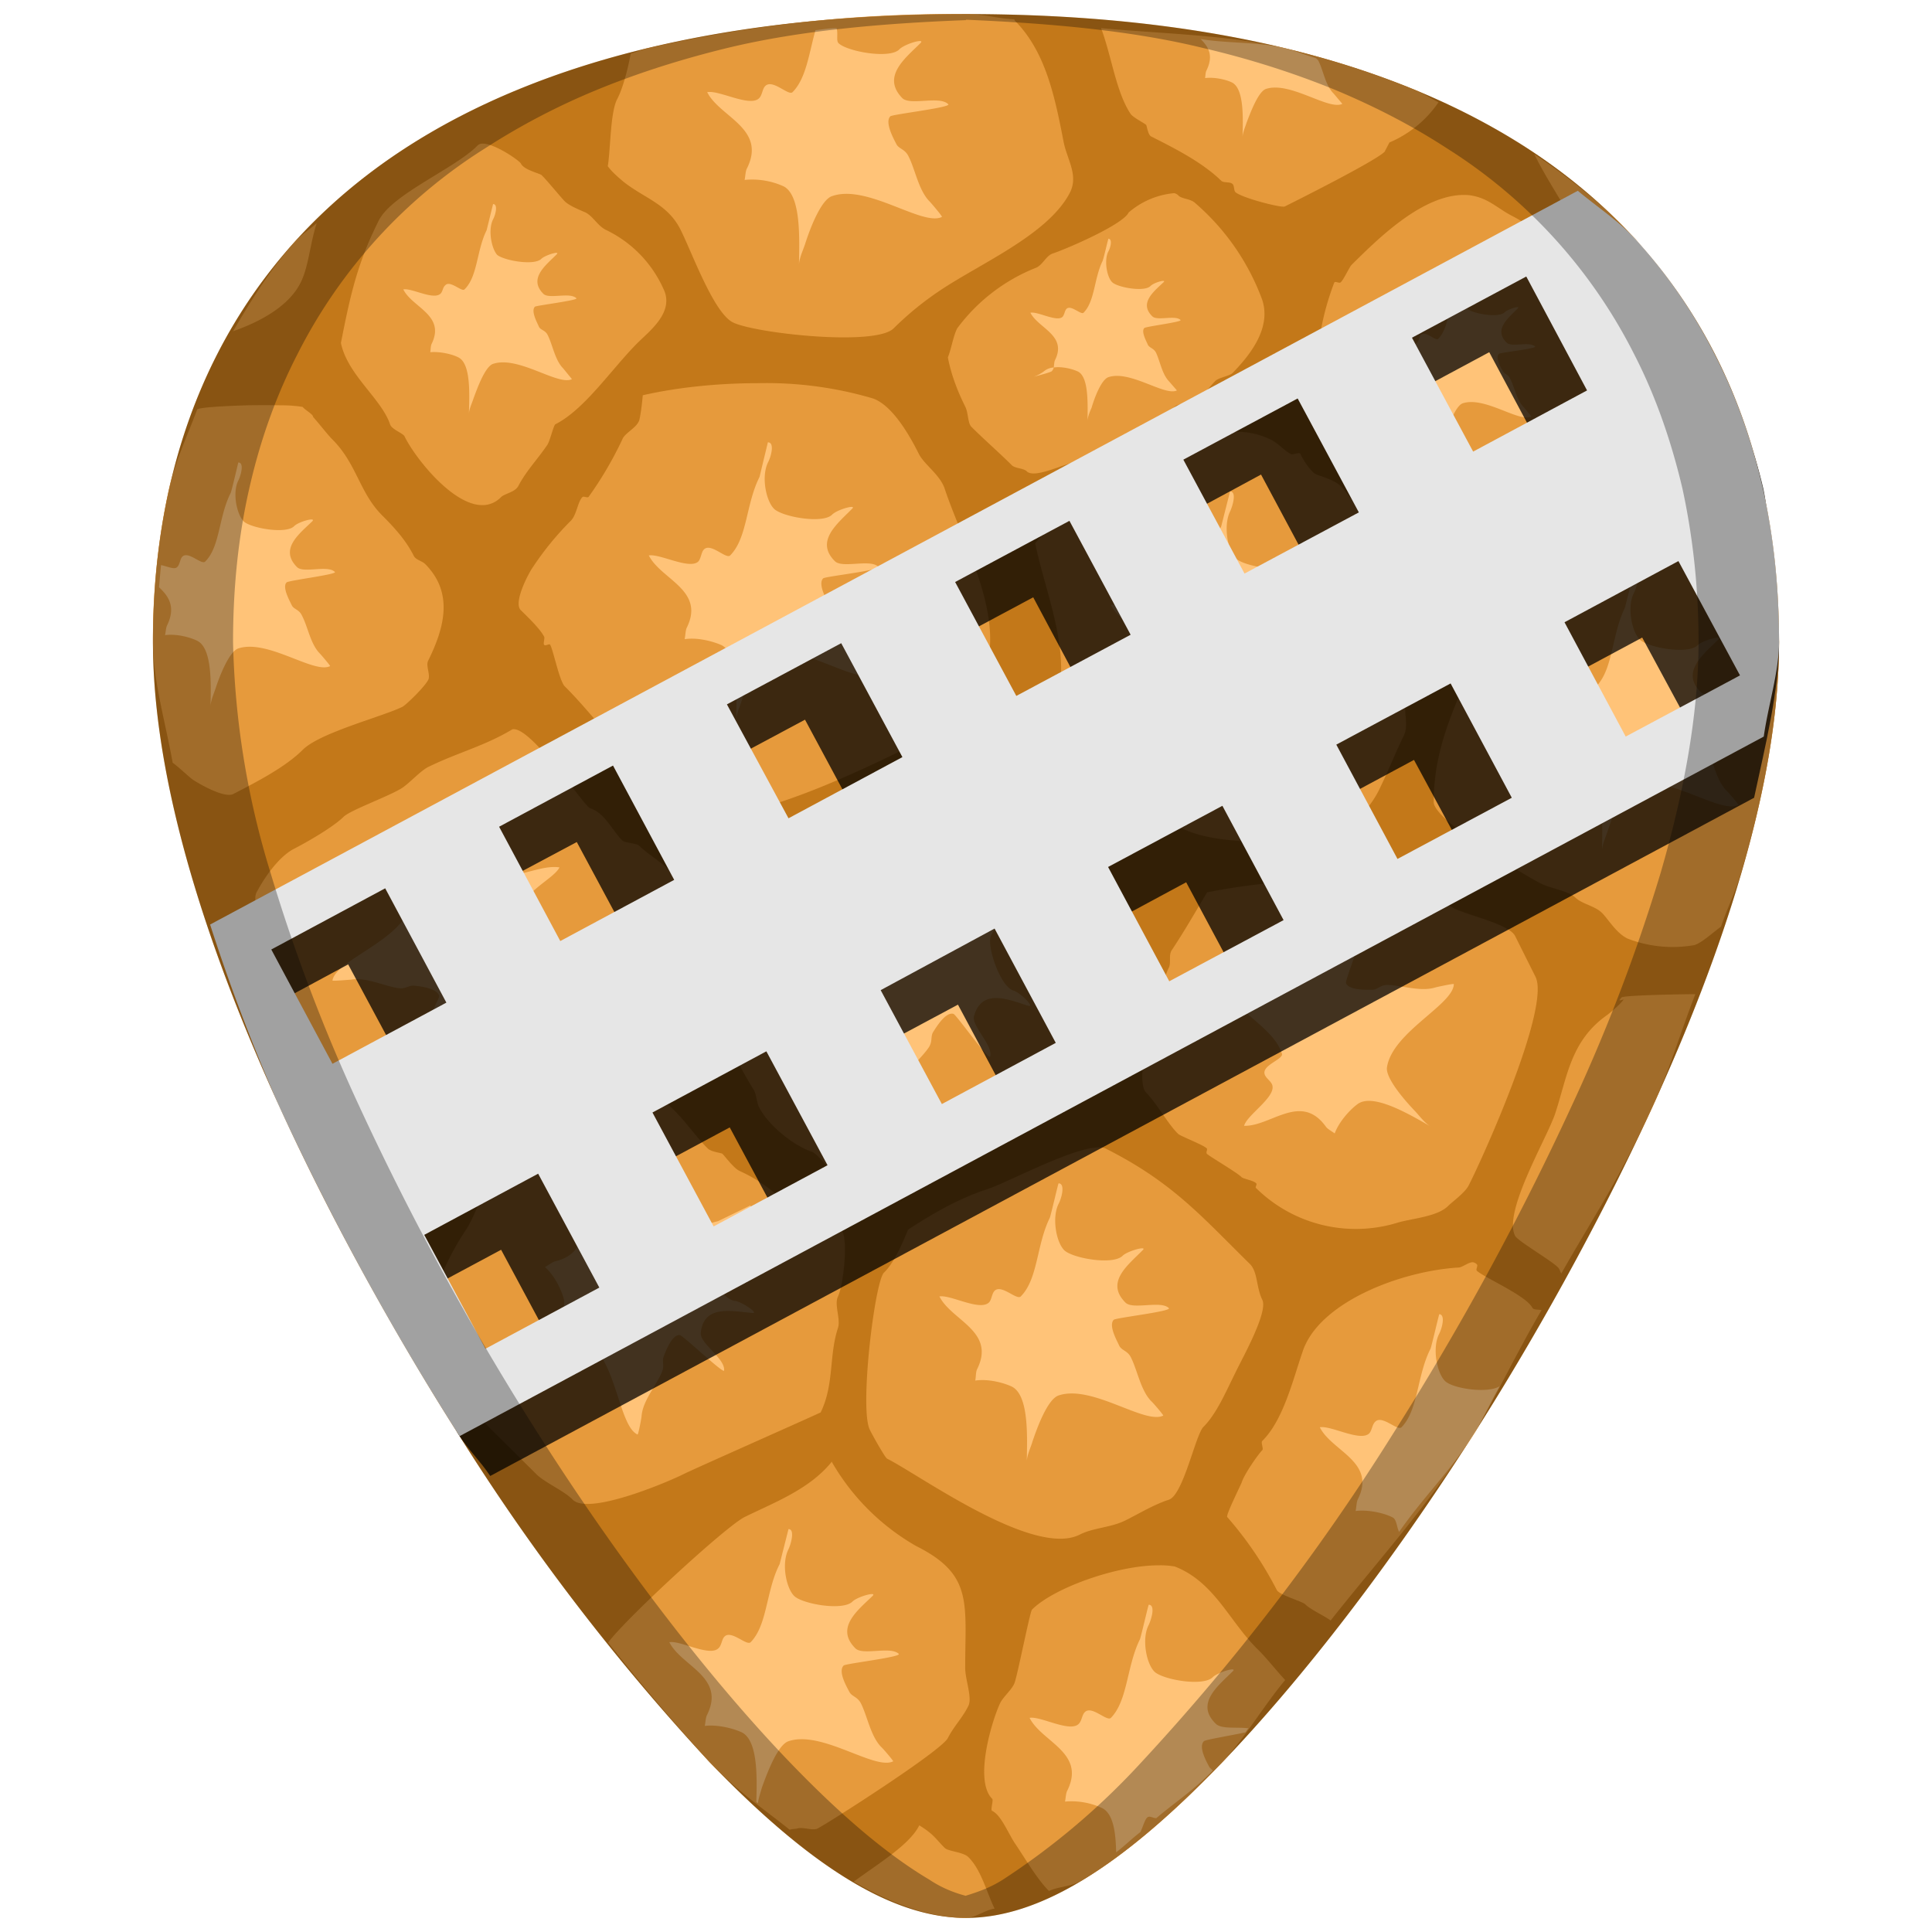 <?xml version="1.0" encoding="UTF-8" standalone="no"?><svg xmlns:dc="http://purl.org/dc/elements/1.1/" xmlns:cc="http://creativecommons.org/ns#" xmlns:rdf="http://www.w3.org/1999/02/22-rdf-syntax-ns#" xmlns="http://www.w3.org/2000/svg" width="48" height="48"><defs><linearGradient id="a"><stop offset="0" stop-color="#5aa02c"/><stop offset="1" stop-color="#17280b"/></linearGradient></defs><path d="M24 .35c-5.83 0-10.52 1.12-13.93 3.33-4.1 2.66-6.27 6.9-6.27 12.27 0 7.23 5.8 16.88 7.58 19.67a54.48 54.48 0 0 0 6.25 8.16c2.54 2.64 4.57 3.87 6.37 3.87 1.8 0 3.83-1.23 6.37-3.87 2-2.08 4.22-4.97 6.25-8.16 1.78-2.79 7.58-12.44 7.58-19.67 0-5.37-2.16-9.61-6.26-12.27C34.52 1.47 29.84.35 24 .35z" fill="#c37819"/><path overflow="visible" style="marker:none" d="M24 .35a34 34 0 0 0-7.87.84c-.17.03-.3.1-.46.14-.07.39-.2.88-.34 1.14-.17.34-.16 1.24-.23 1.66.04.05.1.14.36.36.52.43 1.12.56 1.45 1.22.29.58.82 2.06 1.3 2.3.54.27 3.53.6 3.99.15a7.76 7.76 0 0 1 1.15-.94c1.03-.69 2.71-1.4 3.24-2.45.2-.42-.07-.8-.16-1.22-.22-1.14-.45-2.27-1.22-3.04L25.2.48c-.43-.02-.75-.13-1.2-.13zm3.36.36c.26.7.37 1.58.73 2.12.07.1.37.24.39.28.02.06.05.25.12.28.51.26 1.25.62 1.74 1.1.06.06.22.02.28.08.05.04.03.15.07.2.14.14 1.14.4 1.23.36.4-.2 2.25-1.13 2.48-1.36l.12-.23a2.8 2.8 0 0 0 1.22-1c-.21-.1-.38-.23-.6-.31a22.05 22.05 0 0 0-3.26-1.04C30.54.87 28.89.84 27.36.7zm-15.4 2.86a.17.17 0 0 0-.1.05c-.56.57-2.12 1.2-2.45 1.86-.53 1.06-.7 1.82-.94 3.04.16.79 1.01 1.39 1.22 2.02.04.13.32.22.36.3.3.62 1.63 2.28 2.4 1.51.09-.09.35-.12.43-.28.2-.38.47-.65.72-1.02.07-.11.15-.48.2-.51.73-.37 1.4-1.38 2.04-2.02.3-.3.93-.77.64-1.35a2.97 2.97 0 0 0-1.43-1.46c-.2-.1-.31-.33-.5-.43-.16-.07-.41-.17-.52-.28-.1-.1-.54-.64-.59-.66-.1-.05-.43-.13-.5-.28-.05-.08-.68-.52-.98-.49zm26.16.26c.26.54.67 1.15.82 1.45.03.07.33.2.36.28.23.7 1.02 1.06 1.91 1.22-.2-.26-.34-.57-.56-.82-.73-.8-1.59-1.5-2.53-2.13zm-8.96.97a2 2 0 0 0-1.12.48c-.14.3-1.53.9-1.89 1.02-.17.06-.25.3-.43.36a4.5 4.5 0 0 0-1.94 1.5c-.1.2-.14.49-.23.72.09.48.28.92.43 1.22.08.15.06.42.16.51.32.32.68.63 1 .95.08.08.29.07.37.15.2.2 1.01-.23 1.23-.23.82 0 1.9-.82 2.45-1.38.1-.09.36-.05.51-.12.14-.08.4-.43.49-.51.08-.09.34-.12.43-.2.44-.45.97-1.12.74-1.82a5.83 5.83 0 0 0-1.66-2.4c-.12-.12-.34-.1-.43-.2a.17.17 0 0 0-.1-.05zm7.35.05c-1.1-.11-2.3 1.11-2.93 1.73-.06.06-.21.4-.28.44-.04.02-.12-.04-.15 0a6.6 6.6 0 0 0-.44 2.45c.29.4.53.86.82 1.15.1.1.34.13.43.22.4.4.66 1.02 1.07 1.23.35.17.72.41.95.64.08.08.85.37 1 .23.12-.13 1.09-.43 1.17-.51.16-.16.5-.5.79-.64.17-.09.5-.17.64-.3.23-.25.52-.68.79-.95.08-.09-.28-.7-.28-.8 0-.4-1.57-3.39-1.9-3.87-.15-.25-.42-.4-.63-.51-.2-.1-.4-.26-.59-.36a1.34 1.34 0 0 0-.46-.15zm-28.65.7c-.15.14-.35.26-.5.42-.62.68-1.1 1.46-1.57 2.26.74-.26 1.4-.65 1.68-1.21.2-.4.23-.96.4-1.48zm10.97 3.97c-1.02 0-2.03.11-2.86.3-.02.2-.04.4-.08.59-.04.21-.37.34-.43.51a9.09 9.09 0 0 1-.84 1.43c-.05.02-.12-.03-.15 0-.12.12-.14.44-.29.59a7.34 7.34 0 0 0-.94 1.15c-.09.12-.5.88-.3 1.07.16.16.47.45.58.66.02.04-.03.17 0 .2.03.04.13-.04.15 0 .08.15.23.9.36 1.03 1.03 1.03 1.87 2.42 3.24 3.11 1.12.56 5-1.45 5.72-1.81.19-.1.35-.37.48-.44.06-.03.25-.02.3-.07 1.74-1.73.3-3.9-.3-5.7-.12-.35-.5-.59-.64-.86-.19-.38-.63-1.2-1.14-1.38a9.34 9.34 0 0 0-2.86-.38zm-11.84.55a24.4 24.4 0 0 0-.87 0c-.6.02-1.13.05-1.22.1-.24.65-.54 1.27-.7 1.97a17.4 17.4 0 0 0-.4 3.8c0 .96.31 2 .49 3.01.19.14.4.35.5.42.18.12.78.46 1 .36.58-.3 1.3-.67 1.73-1.1.43-.43 1.97-.82 2.48-1.07.09-.05.54-.48.64-.67.06-.13-.07-.35 0-.48.41-.83.63-1.69-.08-2.4-.07-.07-.23-.1-.28-.2-.2-.4-.5-.72-.8-1.02-.55-.56-.62-1.27-1.22-1.87-.13-.13-.31-.37-.48-.56 0-.07-.2-.17-.26-.25a3.3 3.3 0 0 0-.53-.04zm23.5.67c-1.73.17-4.06 1.87-4.77 2.76.28 1.38 1.06 3 .36 4.41-.2.39 1.02.67 1.22 1.08.12.24.55.47.74.66.33.33.84.63 1.15.94.03.04.16-.02.2 0 .86.43 2.93.42 3.75 0 .07-.03.26.05.31 0 .27-.26.55-.46.8-.94.26-.53.4-.91.63-1.38.14-.28-.06-.74.08-1.02.22-.45.9-2.26.58-2.88-.27-.55-.9-1.03-1.3-1.43-.07-.07-.26-.06-.36-.15-.17-.18-.36-.5-.58-.72-.13-.13-.42-.22-.59-.28-.14-.05-.36-.41-.4-.51-.04-.06-.17.03-.24 0-.16-.08-.29-.25-.5-.36a1.95 1.95 0 0 0-1.08-.18zm9.37 1.86c-.08.01-.15 0-.2.03-.36.18-.86.57-1.3.87-1.1.73-.86.66-1.39 1.96-.48 1.55-1.35 2.73-1.35 4.47 0 .45 2.26 1.82 2.66 2.02.23.12.68.18.86.35.16.16.5.21.67.39.14.14.35.5.63.63a3.1 3.1 0 0 0 1.66.16c.18-.06.42-.28.66-.46.15-.46.37-.88.5-1.34.58-1.96.94-3.92.94-5.73 0-.58-.12-1.09-.17-1.64-.4-.26-.83-.58-1.14-.73-.4-.21-1.12-.05-1.42-.36a3.05 3.05 0 0 0-1.61-.62zm-27.13 5.52c-.7.42-1.37.58-2.1.94-.19.1-.44.38-.63.51-.3.2-1.28.55-1.46.72-.25.25-.89.62-1.22.79-.38.19-.74.7-.95 1.1-.26.53 1.45 4.12 1.74 4.7.18.35.55.39.8.63.96.97 2.44.59 3.74.15.46-.15 1.2-.1 1.54-.43.4-.4.79-.61 1.27-1.1.05-.05.03-.3.08-.36.52-.52.46-1.35.79-2.01.04-.08-.04-.2 0-.28.15-.3.78-1.07.59-1.46-.25-.5-.75-.72-1.03-1-.08-.08-.36-.07-.43-.14-.26-.26-.43-.68-.8-.8-.15-.05-1.48-2.06-1.93-1.96zm11.4 1.38c-2.12 0-3.35 1.57-5.33 2.09-.05.28.04 1.35-.15 1.53-.36.36-1.07.77-1.07 1.58 0 .35.93 2.05 1.15 2.38.06.1.07.32.13.43.22.44.85.95 1.3 1.1.18.06.51.56.66.64.61.3 5.82-1.84 6.05-2.3.25-.51 1.29-4.11 1.02-4.65-.57-1.13-2.32-2.8-3.75-2.8zm8.96 2.37a15.7 15.7 0 0 0-3.1.3c-.3.5-.56.96-.88 1.44-.08.12-.01.31-.07.43-.17.33-.93 2.75-.56 3.11.28.29.54.78.79 1.02.04.05.62.27.71.36.03.03-.02.08 0 .13.03.05.76.47.87.59.05.04.3.08.36.15.03.03-.04.1 0 .12a3.53 3.53 0 0 0 3.47.87c.37-.12 1.02-.15 1.3-.43.1-.1.42-.33.51-.51.4-.79 2.03-4.43 1.66-5.18l-.51-1.02c-.16-.31-1.32-.54-1.58-.72a5.72 5.72 0 0 0-2.97-.66zm8.94 2.83c-.83.01-1.7.04-1.74.08-.12.12 0 .06.05.05-.02.03-.11.15-.4.38-.92.64-1 1.54-1.3 2.45-.2.61-1.3 2.44-1 3.04.06.13.88.6 1.07.79.04.04.05.1.08.15.81-1.43 1.43-2.31 2.29-4.19.4-.87.68-1.83 1.04-2.75zM16.2 27.15c-.94 1.1-2.34 1.27-3.67 1.94-.52.26-.67 1.04-.95 1.46-.54.8-1.3 2.36-.74 3.47.13.25.46.23.66.43.17.17.23.59.44.8l1.38 1.37c.22.22.7.42.91.64.4.4 2.41-.46 2.76-.64.24-.12 3.4-1.52 3.4-1.53.34-.7.2-1.4.43-2.1.07-.22-.1-.58 0-.78.13-.26.27-1.46.08-1.66-.26-.26-1.27-.53-1.61-.87a3.66 3.66 0 0 0-.92-.59c-.16-.08-.4-.42-.43-.43-.1-.03-.28-.05-.36-.13-.44-.44-.72-.98-1.38-1.38zm-9.05.72c.92 1.96 1.61 3.04 2.43 4.45 0-.13 0-.28.04-.34.9-1.82-.42-2.96-1.87-3.68-.2-.1-.41-.27-.6-.43zm20.08.64c-.67.05-2.17.85-2.66 1.02-.7.23-1.27.54-2.01 1.02-.15.37-.35.83-.6 1.07-.23.24-.61 3.38-.35 3.9.04.09.38.7.43.72.8.4 3.63 2.46 4.78 1.89.35-.18.77-.17 1.15-.36.34-.17.7-.39 1.07-.51.36-.12.66-1.61.86-1.81.33-.33.56-.88.8-1.36.14-.3.82-1.5.66-1.8-.15-.31-.11-.68-.3-.88-1.22-1.2-1.93-2.04-3.6-2.88a.46.46 0 0 0-.23-.02zm9.36 2.85c-.1 0-.22.1-.33.13-1.44.08-3.5.86-3.9 2.1-.24.7-.48 1.7-1 2.21-.04.04.04.2 0 .23-.1.1-.45.6-.51.8-.04.1-.4.82-.36.86a9 9 0 0 1 1.23 1.81c.06.13.63.28.71.36.13.13.43.26.63.4 1.2-1.52 2.4-2.82 3.56-4.64.34-.53 1.12-2.13 1.68-3.07-.08-.02-.2 0-.23-.06-.15-.3-1.2-.75-1.38-.92-.03-.04.04-.12 0-.16a.17.17 0 0 0-.1-.05zm-15.92 4.95c-.55.69-1.44 1.02-2.17 1.38-.48.24-3.01 2.58-3.39 3.12a54.48 54.48 0 0 0 2.52 2.97c.73.76 1.33 1.15 1.99 1.68.05-.02.14-.02.18-.03.14-.05.38.06.51 0 .26-.13 3.08-1.93 3.24-2.25.14-.28.37-.51.51-.8.1-.2-.08-.65-.08-.94 0-1.62.2-2.32-1.22-3.03a5.65 5.65 0 0 1-2.1-2.1zm8.11 2.58c-1.03 0-2.6.56-3.14 1.1-.05.05-.35 1.58-.43 1.81-.05.16-.28.35-.36.51-.2.42-.66 1.92-.2 2.38.04.03-.05.28 0 .3.22.11.37.5.56.8.21.3.54.88.85 1.19.3-.13.54-.09.85-.28 1.05-.63 2.19-1.6 3.46-2.92.5-.52 1.04-1.42 1.56-2.04-.25-.27-.47-.56-.72-.8-.68-.69-1.05-1.64-2.02-2.02a2.1 2.1 0 0 0-.4-.03zm-5.94 6.46c-.24.48-.99.93-1.63 1.4 1 .58 1.93.9 2.8.9.21 0 .47-.2.7-.23-.21-.44-.33-.96-.65-1.28-.13-.13-.5-.14-.59-.23-.23-.23-.26-.33-.63-.56z" color="#000" fill="#e69a3c"/><path overflow="visible" style="marker:none" d="M20.78.7c-.18 0-.34.03-.52.05-.16.57-.23 1.2-.57 1.54-.1.1-.5-.34-.68-.15-.07.07-.07.22-.15.3-.23.23-1-.21-1.29-.15.31.62 1.48.9.99 1.89-.04.07-.04.19-.06.29a1.9 1.9 0 0 1 .97.16c.44.23.39 1.32.38 1.96 0-.16.1-.37.15-.52.12-.38.4-1.12.68-1.2.87-.3 2.24.76 2.72.52.03 0-.27-.35-.3-.38-.28-.28-.36-.8-.53-1.13-.09-.18-.24-.18-.3-.3-.05-.1-.3-.54-.15-.69.05-.05 1.52-.22 1.44-.3-.22-.22-.94.04-1.14-.15-.53-.54.08-1 .45-1.37.13-.13-.4.02-.53.16-.24.24-1.3.05-1.51-.16-.06-.06 0-.25-.05-.38zm9.05.27c.2.2.32.41.15.77-.03.05-.03.13-.04.2.24-.03.53.04.67.11.31.16.27.93.26 1.37 0-.12.07-.27.1-.37.1-.26.29-.77.48-.84.6-.2 1.56.54 1.9.37l-.22-.26c-.2-.2-.25-.56-.37-.8-.02-.04-.05-.06-.08-.08-.28-.08-.52-.19-.8-.25-.6-.15-1.4-.11-2.05-.22zm-17.58 4.1l-.16.65c-.25.5-.22 1.15-.55 1.47-.07.07-.36-.24-.48-.1-.06.05-.06.15-.11.2-.17.18-.72-.14-.93-.1.22.45 1.06.64.7 1.36-.02.05-.02.14-.03.2.25-.02.55.05.7.13.32.16.27.96.26 1.41 0-.12.08-.28.11-.38.1-.27.29-.8.49-.87.63-.21 1.61.55 1.96.38l-.22-.27c-.2-.2-.26-.58-.38-.82-.06-.13-.17-.12-.22-.21-.03-.08-.21-.39-.1-.5.03-.03 1.09-.16 1.03-.21-.16-.16-.68.03-.82-.11-.38-.38.06-.71.33-.98.1-.1-.29.02-.38.11-.18.18-.94.04-1.1-.1-.14-.16-.23-.62-.1-.88.06-.11.13-.38 0-.38zm15.29.86c-.01 0-.13.54-.15.56-.21.44-.19 1-.47 1.28-.06.06-.31-.2-.42-.1-.05.05-.05.14-.1.2-.14.14-.62-.14-.8-.1.2.39.92.56.61 1.18-.02.04-.02.12-.03.18a.42.42 0 0 0-.25.1.9.9 0 0 1-.25.13c.16-.04.38-.1.44-.13.03-.02.05-.06.06-.1.22-.03.47.04.6.1.28.14.24.84.24 1.23 0-.1.06-.24.1-.33.07-.24.24-.7.42-.76.54-.18 1.4.48 1.7.33l-.2-.23c-.17-.18-.22-.5-.32-.71-.06-.11-.15-.11-.2-.19-.02-.06-.18-.33-.09-.42.04-.04.95-.15.9-.2-.13-.13-.58.03-.7-.09-.34-.33.04-.62.28-.85.08-.08-.25.01-.33.1-.16.15-.82.03-.95-.1s-.2-.53-.1-.75c.06-.1.12-.33 0-.33zm8.8.64v.01zm0 .01l-.14.56c-.22.44-.19 1-.47 1.28-.06.06-.31-.21-.43-.1-.04.05-.04.14-.1.2-.14.14-.62-.14-.8-.1.2.38.93.56.62 1.18-.02.04-.02.12-.04.18.22-.03.48.04.6.1.29.14.25.83.24 1.23 0-.1.07-.24.1-.33.08-.24.25-.7.42-.76.55-.18 1.4.48 1.7.33.02 0-.17-.21-.18-.23-.18-.18-.23-.5-.34-.71-.05-.11-.14-.11-.18-.19-.04-.06-.2-.33-.1-.43.03-.03.95-.13.9-.18-.14-.14-.59.03-.71-.1-.33-.33.05-.61.28-.85.08-.08-.25.02-.33.1-.15.15-.81.03-.94-.1-.13-.13-.21-.53-.1-.76.05-.1.1-.3 0-.32zm-17.26 4.4l-.21.87c-.34.67-.3 1.52-.73 1.95-.1.1-.48-.32-.65-.15-.07.07-.07.22-.14.3-.22.21-.96-.2-1.23-.15.3.6 1.41.86.94 1.8-.03.07-.03.18-.05.28.33-.05.72.06.92.15.42.22.37 1.26.36 1.87 0-.16.1-.36.14-.5.12-.36.38-1.06.65-1.15.83-.28 2.14.74 2.6.5a2.7 2.7 0 0 0-.29-.35c-.27-.27-.34-.76-.5-1.09-.09-.17-.23-.16-.3-.29-.04-.1-.28-.5-.14-.65.05-.05 1.45-.2 1.37-.29-.2-.2-.9.05-1.08-.14-.5-.5.08-.94.43-1.3.13-.12-.38.02-.5.15-.24.23-1.24.05-1.44-.15-.2-.2-.32-.8-.15-1.15.08-.15.17-.5 0-.5zm-13.16.51s-.17.73-.19.76c-.3.59-.26 1.33-.63 1.7-.09.1-.42-.27-.57-.12-.06.06-.06.2-.13.26-.07.07-.24-.02-.4-.05l-.05.55c.25.23.42.5.2.95-.03.06-.03.16-.05.24.3-.04.64.06.8.14.38.19.34 1.1.33 1.64 0-.14.08-.32.12-.44.1-.31.34-.93.57-1.01.73-.24 1.88.64 2.28.44.02 0-.23-.29-.25-.31-.24-.24-.3-.67-.45-.95-.07-.15-.2-.15-.25-.25-.04-.09-.25-.45-.13-.57.05-.05 1.27-.2 1.2-.26-.18-.18-.78.04-.94-.12-.45-.45.06-.83.38-1.14.1-.11-.34.01-.45.12-.2.21-1.09.05-1.26-.12-.17-.18-.28-.71-.13-1.01.07-.14.15-.45 0-.45zm24.64.72l-.22.87c-.33.67-.3 1.52-.72 1.95-.1.1-.48-.32-.65-.15-.07.07-.07.22-.14.29-.23.22-.96-.2-1.23-.14.3.59 1.41.85.94 1.8-.03.07-.03.18-.06.28.34-.05.73.06.92.15.43.22.38 1.26.37 1.87 0-.16.1-.36.14-.5.12-.36.38-1.06.65-1.15.83-.28 2.14.73 2.6.5a2.7 2.7 0 0 0-.3-.36c-.26-.27-.34-.76-.5-1.08-.08-.17-.22-.17-.29-.29-.04-.1-.28-.5-.14-.65.05-.05 1.45-.21 1.37-.29-.2-.2-.9.05-1.08-.14-.51-.51.08-.95.43-1.3.12-.13-.38.02-.5.15-.24.23-1.25.05-1.45-.15-.2-.2-.31-.81-.14-1.16.07-.15.17-.5 0-.5zm10.03 2.02l-.22.87c-.33.67-.29 1.52-.71 1.95-.1.1-.48-.32-.66-.15-.07.08-.07.22-.14.3-.22.21-.96-.2-1.23-.15.3.59 1.41.85.94 1.8-.03.07-.03.18-.05.28a1.81 1.81 0 0 1 .92.15c.42.22.37 1.26.36 1.87 0-.16.1-.36.14-.5.12-.35.38-1.06.65-1.15.83-.28 2.14.73 2.6.5.02 0-.26-.33-.29-.35-.27-.27-.34-.76-.5-1.09-.09-.17-.23-.16-.3-.29-.04-.1-.28-.5-.14-.65.06-.05 1.45-.21 1.38-.29-.21-.2-.9.05-1.09-.14-.5-.5.08-.94.44-1.3.12-.12-.39.02-.51.14-.24.24-1.24.06-1.44-.14-.2-.2-.32-.81-.15-1.15.08-.15.17-.5 0-.5zM9.3 20.94c.12.1.23.28.32.4.22.3.64.93.56 1.2-.26.84-1.84 1.32-1.92 1.82 0 .02.42-.02.46-.02.37-.07.82.16 1.18.21.18.03.26-.08.4-.06.1.01.58.06.61.26.01.07-.66 1.3-.56 1.28.3-.05.48-.75.74-.8.71-.12.73.61.81 1.1.03.18.2-.31.18-.48-.06-.33.67-1.05.95-1.1.28-.04.85.22 1.03.56.08.14.31.43.4.29.02-.01-.55-.64-.57-.68-.35-.66-1.07-1.12-1.17-1.72-.02-.14.54-.2.5-.44-.02-.1-.14-.19-.15-.29-.06-.3.71-.66.83-.92-.66-.1-1.52.66-2.02-.28-.03-.06-.13-.13-.2-.2-.15.3-.46.56-.65.66-.42.22-1.24-.43-1.73-.79zm12.8.18c-.38.55-.07 1.65-1.13 1.7-.07 0-.17.06-.27.08.2.28.3.67.31.89.02.47-.92.93-1.45 1.22.13-.08.35-.1.5-.12.37-.07 1.11-.18 1.32.01.65.6.4 2.23.82 2.52.01.01.16-.39.17-.43.1-.36.5-.67.7-.96.11-.16.04-.28.12-.4.06-.09.3-.5.5-.44.07.02.88 1.17.91 1.06.08-.28-.47-.76-.4-1.01.2-.7.87-.4 1.35-.25.17.04-.2-.33-.37-.38-.32-.09-.65-1.06-.57-1.33.08-.27.56-.67.94-.69.17 0 .52-.1.44-.24 0 0-.82.23-.86.23-.75.03-1.47.48-2.06.31-.13-.04.05-.57-.18-.64-.1-.02-.23.05-.33.02-.3-.09-.28-.94-.46-1.15zm10.13 1.81c-.06 0-.13.4-.09.55.1.32-.53 1.13-.8 1.2-.27.1-.87-.1-1.1-.4-.09-.14-.36-.4-.44-.24l.67.6c.43.6 1.2.96 1.38 1.54.04.14-.5.28-.43.51.03.1.16.17.19.27.09.3-.63.74-.7 1.01.66.02 1.41-.84 2.03.02.04.06.14.11.22.17.11-.3.39-.6.57-.73.38-.28 1.28.25 1.8.55-.13-.08-.26-.25-.36-.36-.26-.27-.76-.84-.71-1.11.14-.87 1.65-1.55 1.66-2.06 0-.02-.41.07-.45.08-.37.12-.84-.05-1.2-.06-.19 0-.25.13-.39.12-.1 0-.58.02-.64-.17-.02-.07.5-1.38.39-1.35-.28.09-.38.81-.64.89-.69.2-.8-.51-.94-1 0-.02-.01-.02-.02-.03zM26.3 29.4c-.01 0-.2.83-.22.86-.33.67-.29 1.52-.72 1.95-.1.1-.48-.31-.65-.14-.07.07-.07.22-.14.29-.23.22-.96-.2-1.23-.15.3.6 1.4.86.94 1.8-.04.07-.03.19-.05.29.33-.05.72.06.91.15.43.22.38 1.26.37 1.87 0-.16.1-.36.14-.5.12-.36.38-1.06.65-1.15.83-.28 2.14.73 2.6.5.02 0-.26-.33-.3-.36-.26-.27-.34-.76-.5-1.08-.08-.17-.22-.17-.29-.29-.04-.1-.28-.5-.14-.65.05-.05 1.45-.21 1.37-.29-.2-.2-.9.05-1.08-.14-.51-.51.08-.94.43-1.3.13-.12-.38.02-.5.14-.24.24-1.25.06-1.45-.14-.2-.2-.31-.81-.14-1.15.08-.15.17-.51 0-.51zm-11.72.07c-.27.6.24 1.63-.8 1.87-.06.02-.15.09-.24.14.25.22.42.6.47.8.1.47-.74 1.1-1.21 1.47.12-.1.34-.15.47-.2.36-.14 1.07-.39 1.3-.24.75.47.8 2.12 1.27 2.33.02 0 .1-.42.1-.46.03-.38.36-.75.5-1.08.08-.17 0-.28.05-.4.04-.1.2-.55.4-.53.08.01 1.1.98 1.1.88.03-.3-.6-.67-.58-.93.07-.72.78-.54 1.28-.5.18.02-.26-.28-.43-.3-.33-.02-.84-.91-.81-1.2.03-.28.42-.76.8-.84.16-.04.5-.2.39-.33l-.8.39c-.74.17-1.37.74-1.97.68-.14 0-.06-.57-.3-.59-.1 0-.22.08-.32.07-.31-.03-.45-.86-.67-1.03zm21.18 3.18c-.01 0-.2.83-.22.86-.34.67-.3 1.52-.72 1.95-.1.1-.48-.31-.65-.14-.08.07-.08.21-.15.29-.22.22-.95-.2-1.23-.15.3.6 1.42.86.94 1.8-.03.07-.03.19-.05.28.33-.04.73.06.92.16.1.05.1.24.16.36.62-.89 1.25-1.48 1.86-2.43.13-.2.48-.92.64-1.19-.3.19-1.17.06-1.36-.13-.2-.2-.32-.81-.15-1.16.08-.15.17-.5 0-.5zm-16.17 5.34l-.22.87c-.34.66-.3 1.51-.72 1.94-.1.1-.48-.31-.65-.14-.07.07-.07.22-.15.29-.22.22-.95-.2-1.22-.15.3.6 1.4.86.94 1.8-.04.07-.04.19-.06.28.33-.04.73.07.92.16.4.2.38 1.11.36 1.73l.04.03c.02-.14.07-.28.1-.39.13-.36.39-1.06.66-1.15.83-.28 2.14.73 2.6.5.02 0-.26-.33-.3-.36-.26-.27-.34-.76-.5-1.08-.09-.17-.23-.17-.29-.29-.05-.1-.29-.5-.14-.65.05-.05 1.44-.21 1.37-.29-.21-.2-.9.05-1.08-.14-.51-.51.07-.95.43-1.3.12-.12-.38.02-.5.14-.24.24-1.25.06-1.45-.14-.2-.2-.32-.81-.14-1.16.07-.15.16-.5 0-.5zm8.95 1.88c-.01 0-.2.83-.22.86-.33.67-.3 1.52-.72 1.95-.1.1-.48-.32-.65-.14-.07.07-.07.21-.15.29-.22.22-.95-.2-1.22-.15.3.6 1.4.86.94 1.8-.04.07-.04.18-.06.28a1.81 1.81 0 0 1 .92.16c.28.14.34.6.35 1.1.19-.14.4-.35.6-.5.07-.13.12-.36.2-.38.06-.02.14.04.2.03.47-.4.9-.67 1.4-1.18l-.08-.08c-.05-.1-.29-.5-.14-.65.04-.04.67-.14 1.03-.22.03-.03.05-.08.08-.1-.29-.04-.68.03-.82-.12-.51-.5.07-.94.43-1.3.12-.12-.38.03-.5.15-.24.24-1.25.06-1.45-.14-.2-.2-.32-.82-.14-1.16.07-.15.17-.5 0-.5z" color="#000" fill="#ffc378"/><path d="M5.66 24.13l.45 1.2 2.54-1.37 1.52 2.83-2.79 1.5c.89 1.84 1.55 2.93 2.31 4.24l2.76-1.48 1.52 2.83-2.74 1.47.15.27c.26.41.53.65.8 1.05l31.4-16.85c.28-1.31.62-2.65.62-3.87 0-.25-.06-.46-.07-.7l-.5-.93.38-.2c-.07-.67-.07-1.36-.2-1.98-.24-1.02-.6-1.95-1.02-2.85l-1.44.78-1.52-2.84 1.23-.66c-.15-.2-.25-.43-.41-.6-.13-.15-.3-.24-.44-.38zM37 8.75l1.52 2.84-2.83 1.52-1.52-2.84zm-5.67 3.04l1.52 2.84-2.83 1.52-1.52-2.83zm-5.66 3.05l1.51 2.83-2.83 1.52-1.52-2.83zm15.13 1l1.53 2.83-2.84 1.52-1.52-2.83zM20 17.88l1.52 2.83-2.84 1.52-1.52-2.83zm15.13 1l1.53 2.83-2.84 1.53-1.52-2.84zm-20.8 2.04l1.52 2.83L13 25.28l-1.52-2.84zm15.14 1l1.52 2.84-2.84 1.52-1.52-2.83zm-5.67 3.04l1.52 2.84-2.84 1.52-1.52-2.84zm-5.67 3.05l1.52 2.83-2.84 1.52-1.51-2.83z" opacity=".74"/><path d="M5.22 22.97a46.41 46.41 0 0 0 1.7 4.48 69.65 69.65 0 0 0 4.46 8.17l.04.06 32.4-17.38c.11-.78.38-1.61.38-2.35 0-1.34-.13-2.61-.4-3.8-.27-1.2-.67-2.32-1.2-3.35a12.9 12.9 0 0 0-1.95-2.84c-.42-.46-.96-.81-1.45-1.22zm32.7-16.1l1.51 2.83-2.83 1.52-1.52-2.83zM32.24 9.9l1.52 2.83-2.84 1.52-1.52-2.83zm-5.67 3.04l1.52 2.83-2.84 1.52-1.52-2.83zm15.13 1l1.53 2.84-2.84 1.52-1.52-2.84zm-20.8 2.04l1.52 2.83-2.83 1.52-1.53-2.83zm15.14 1l1.52 2.84-2.84 1.52-1.52-2.84zm-20.81 2.04l1.52 2.84-2.83 1.52-1.52-2.84zm15.14 1l1.52 2.84-2.84 1.52-1.52-2.84zm-20.8 2.05l1.52 2.84-2.83 1.52-1.52-2.84zm15.14 1l1.52 2.84-2.83 1.52-1.52-2.83zm-5.67 3.05l1.52 2.83-2.83 1.52-1.52-2.83zm-5.67 3.04l1.52 2.83-2.83 1.52-1.52-2.83z" fill="#e6e6e6"/><path d="M24 .35c-5.83 0-10.52 1.12-13.93 3.33-4.1 2.66-6.27 6.9-6.27 12.27 0 7.23 5.8 16.88 7.58 19.67a54.48 54.48 0 0 0 6.25 8.16c2.54 2.64 4.57 3.87 6.37 3.87 1.8 0 3.83-1.23 6.37-3.87 2-2.08 4.22-4.97 6.25-8.16 1.78-2.79 7.58-12.44 7.58-19.67 0-5.37-2.16-9.61-6.26-12.27C34.52 1.47 29.84.35 24 .35zm0 .14c2.11.09 4.12.27 5.88.7 1.16.27 2.25.62 3.26 1.03 1.01.42 1.94.9 2.8 1.46A12.92 12.92 0 0 1 40.6 8.8c.53 1.03.92 2.15 1.2 3.34.26 1.2.4 2.47.4 3.8 0 1.82-.37 3.77-.94 5.74a43.19 43.19 0 0 1-2.2 5.77 69.59 69.59 0 0 1-4.45 8.17 54.47 54.47 0 0 1-6.25 8.16 17.98 17.98 0 0 1-3.46 2.93c-.32.2-.62.3-.91.39-.3-.08-.6-.2-.9-.4-1.06-.63-2.2-1.6-3.47-2.92-2-2.08-4.22-4.97-6.25-8.16a69.6 69.6 0 0 1-4.46-8.17 43.19 43.19 0 0 1-2.19-5.77 20.93 20.93 0 0 1-.93-5.73c0-1.34.13-2.61.4-3.8.27-1.2.67-2.32 1.2-3.35a12.92 12.92 0 0 1 4.67-5.12 17.1 17.1 0 0 1 2.8-1.46c1-.41 2.1-.76 3.26-1.04C19.88.76 21.89.58 24 .5z" opacity=".3"/></svg>